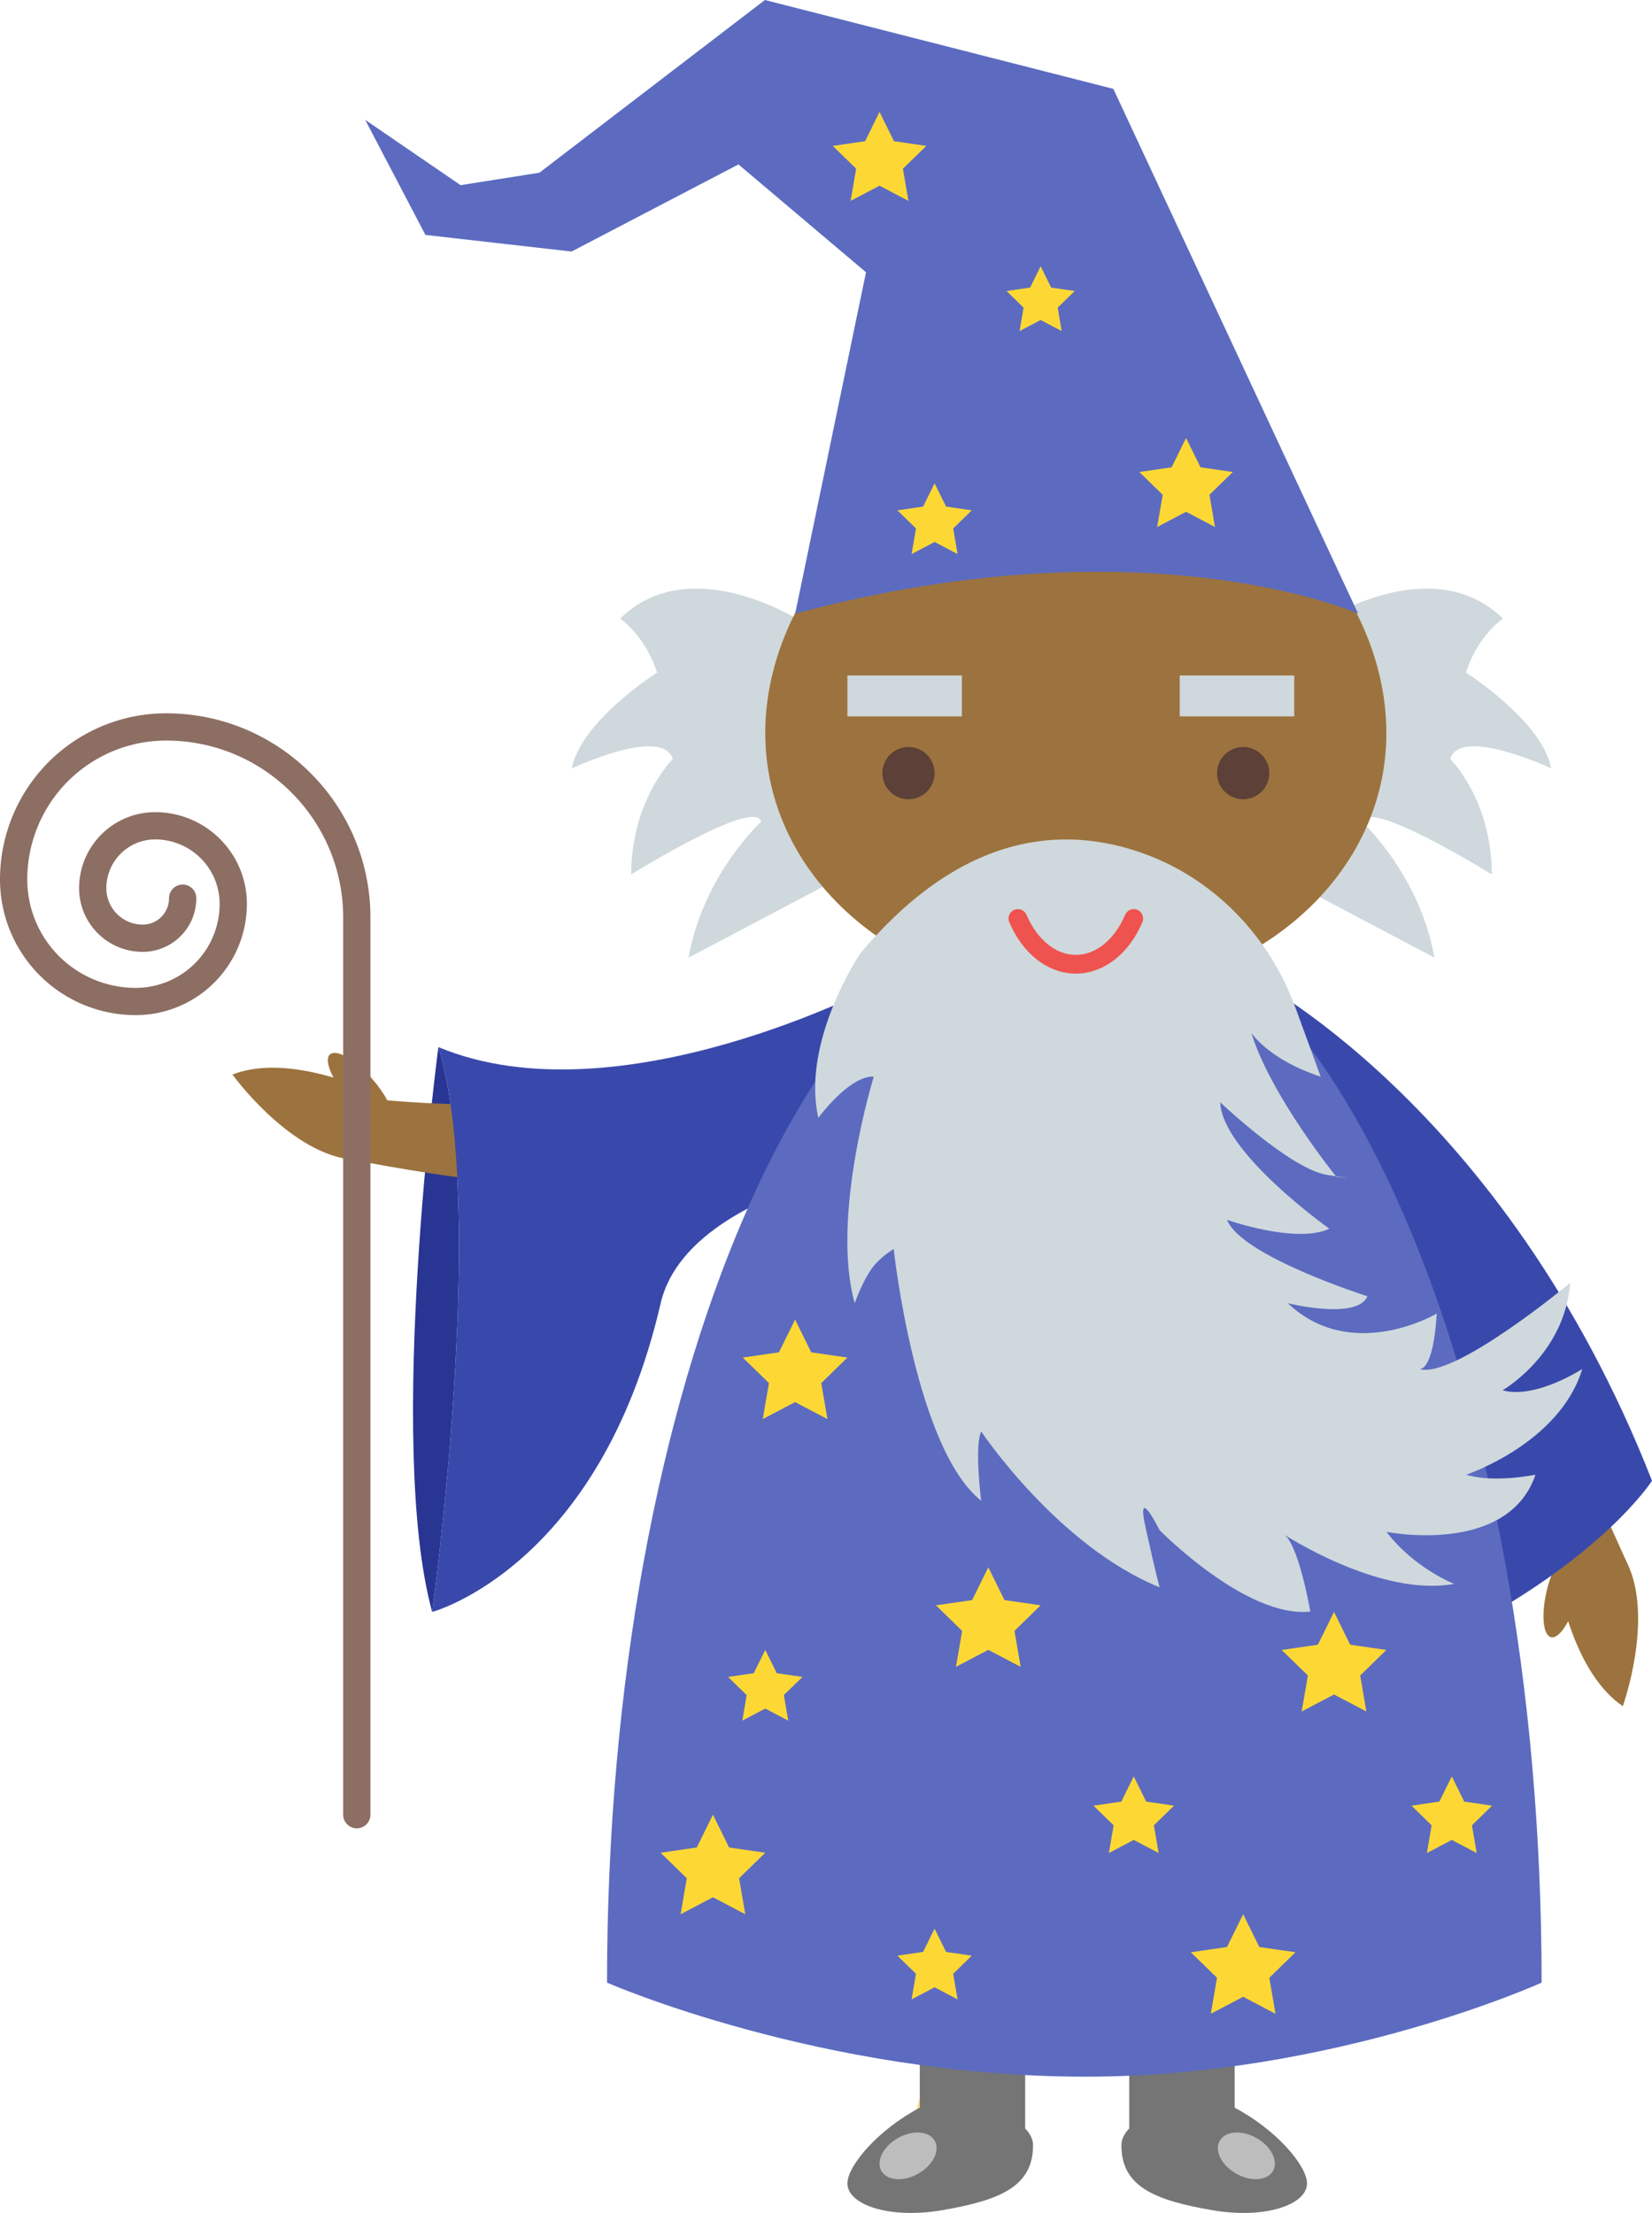 <svg xmlns="http://www.w3.org/2000/svg" width="89.513" height="119.873"><g fill-rule="evenodd" stroke-miterlimit="10" data-paper-data="{&quot;isPaintingLayer&quot;:true}" style="mix-blend-mode:normal"><path fill="#9c733e" d="M88.169 84.67c1.46 3.017-.237 7.751-.237 7.751-1.53-1.038-2.444-3.005-2.962-4.603-.306.586-.654.935-.93.865-.451-.115-.543-1.29-.204-2.623.13-.516.306-.976.498-1.345-3.558-6.25-7.226-10.407-10.3-13.528l.82-7.114c7.805 7.19 12.342 18.587 13.315 20.596" data-paper-data="{&quot;origPos&quot;:null}"/><path fill="#3949ab" d="M67.534 52.779s13.922 6.893 21.98 27.433c0 0-2.716 4.252-10.848 8.374-8.132 4.124 0-.99 0-.99s-13.22-19.843-11.132-34.817"/><path fill="#283593" d="M23.754 56.72c2.686 8.782-.336 30.598-.336 30.598-2.518-9.135.336-30.598.336-30.598"/><path fill="#9c733e" d="M18.853 62.79c-3.315-.503-6.257-4.583-6.257-4.583 1.722-.673 3.861-.313 5.472.165-.31-.584-.4-1.068-.186-1.256.35-.307 1.37.282 2.278 1.316.35.399.631.805.827 1.172 7.166.605 12.67-.065 16.985-.83l5.4 4.702c-10.345 2.363-22.31-.35-24.518-.685" data-paper-data="{&quot;origPos&quot;:null}"/><path fill="#3949ab" d="M23.754 56.72c9.756 4.068 23.904-3.41 23.904-3.41l6.821 8.596s-16.947 1.204-18.682 8.696c-3.312 14.298-12.38 16.716-12.38 16.716s3.023-21.816.337-30.598"/><path fill="#ffe094" d="m66.657 96.785-.204 16.009s1.966 4.563-.448 6.01c0 0-4.011-3.66-4.127-5.21l-1.264-16.81h6.044z"/><path fill="#757575" d="M61.186 115.299v-7.504H66.9v6.378c2.226 1.166 3.92 3.134 3.92 4.1 0 1.148-2.253 1.941-5.112 1.454-3.212-.547-4.945-1.308-4.945-3.523 0-.318.15-.626.424-.905"/><path fill="#bdbdbd" d="M66.989 117.749c-.8-.449-1.203-1.247-.901-1.782.3-.535 1.192-.604 1.99-.155.799.449 1.203 1.247.903 1.782-.302.535-1.192.605-1.992.155"/><path fill="#ffe094" d="M49.93 96.784h6.043l-1.264 16.81c-.116 1.55-4.128 5.21-4.128 5.21-2.413-1.447-.446-6.01-.446-6.01l-.205-16.009z"/><path fill="#757575" d="M55.55 115.299c.274.279.425.587.425.905 0 2.215-1.734 2.976-4.946 3.523-2.859.487-5.112-.306-5.112-1.454 0-.966 1.693-2.934 3.92-4.1v-6.378h5.712v7.504"/><path fill="#bdbdbd" d="M49.749 117.749c-.8.45-1.69.38-1.992-.155-.3-.535.104-1.333.902-1.782.8-.449 1.69-.38 1.99.155.302.535-.102 1.333-.9 1.782"/><path fill="#cfd8dc" d="M71.715 33.608s5.935-3.81 9.717-.101c0 0-1.366.925-2 2.925 0 0 4.128 2.62 4.618 5.187 0 0-4.941-2.31-5.47-.498 0 0 2.24 2.172 2.257 6.247 0 0-6.727-4.18-7.044-2.857 0 0 3.138 2.863 3.933 7.366L67.243 46.34l-8.358-1.744 2.492-11.935zm-28.395 0s-5.935-3.81-9.717-.101c0 0 1.366.925 2 2.925 0 0-4.128 2.62-4.617 5.187 0 0 4.94-2.31 5.47-.498 0 0-2.24 2.172-2.258 6.247 0 0 6.728-4.18 7.044-2.857 0 0-3.137 2.863-3.933 7.366l10.483-5.537 8.357-1.744-2.49-11.935z"/><path fill="#5c6bc0" d="M32.892 107.397c0-32.392 11.336-58.65 25.32-58.65s25.32 26.258 25.32 58.65c0 0-11.21 5.094-24.7 5.094-14.332 0-25.94-5.094-25.94-5.094"/><path fill="none" stroke="#8d6e63" stroke-linecap="round" stroke-linejoin="round" stroke-width="1.477" d="M9.898 48.653a2.166 2.166 0 0 1-2.162 2.17 2.707 2.707 0 0 1-2.712-2.701 3.383 3.383 0 0 1 3.377-3.39 4.23 4.23 0 0 1 4.238 4.22 5.287 5.287 0 0 1-5.277 5.298 6.609 6.609 0 0 1-6.623-6.596 8.261 8.261 0 0 1 8.246-8.276c5.704-.011 10.337 4.602 10.348 10.305V98.3"/><path fill="#9c733e" d="M41.466 39.706c0-8.036 7.533-15.978 16.826-15.978 9.294 0 16.828 7.942 16.828 15.978 0 8.035-7.534 14.263-16.828 14.263-9.293 0-16.826-6.228-16.826-14.263" data-paper-data="{&quot;origPos&quot;:null}"/><path fill="#5d4037" d="M65.946 41.88a1.415 1.415 0 1 1 2.83 0 1.415 1.415 0 0 1-2.83 0m-15.305 0a1.415 1.415 0 1 0-2.83 0 1.415 1.415 0 0 0 2.83 0"/><path fill="#5c6bc0" d="M73.592 33.24s-11.476-5.104-30.505 0l3.837-18.491-6.91-5.842-9.044 4.718-7.918-.899-3.264-6.234 5.169 3.538 4.27-.674L41.447 0l18.879 4.814L73.59 33.239z"/><path fill="#cfd8dc" d="M46.594 51.673c5.632-6.738 11.193-6.935 15.346-5.448 3.858 1.382 6.84 4.502 8.249 8.349l1.372 3.747c-2.817-.918-3.756-2.368-3.756-2.368 1.034 3.379 4.6 7.789 4.6 7.789s1.502.188-.468-.094c-1.972-.28-5.82-3.94-5.82-3.94.092 2.72 5.912 6.85 5.912 6.85-1.782.845-5.537-.478-5.537-.478.75 1.962 7.602 4.138 7.602 4.138-.562 1.313-4.317.375-4.317.375 3.472 3.285 8.071.563 8.071.563-.187 3.191-.937 3.003-.937 3.003 1.876.563 8.164-4.663 8.164-4.663-.28 3.875-3.66 5.815-3.66 5.815 1.784.495 4.318-1.152 4.318-1.152-1.22 4.035-6.288 5.724-6.288 5.724 1.502.47 3.754 0 3.754 0-1.501 4.411-8.071 3.097-8.071 3.097 1.5 1.971 3.66 2.816 3.66 2.816-4.036.75-9.292-2.722-9.292-2.722.845.376 1.502 4.223 1.502 4.223-3.473.376-8.166-4.41-8.166-4.41s-1.314-2.628-.75-.094c.562 2.533.75 3.19.75 3.19-5.538-2.252-9.668-8.445-9.668-8.445-.375.844 0 3.753 0 3.753-3.567-2.815-4.74-13.631-4.74-13.631s-.48.271-.938.751c-.657.688-1.174 2.182-1.174 2.182-1.313-4.692 1.033-12.272 1.033-12.272-1.314-.073-3.004 2.231-3.004 2.231-.938-4.129 2.253-8.879 2.253-8.879"/><path fill="none" stroke="#ef5350" stroke-linecap="round" stroke-linejoin="round" stroke-width="1.016" d="M61.431 49.754c-.626 1.48-1.795 2.477-3.137 2.477-1.343 0-2.512-.998-3.14-2.477"/><path fill="none" stroke="#cfd8dc" stroke-width="2.215" d="M52.12 37.698h-6.203m24.21 0h-6.203"/><path fill="#fdd835" d="m65.05 25.313 1.75.255-1.265 1.234.297 1.744-1.564-.823-1.567.823.3-1.744-1.267-1.234 1.75-.255.783-1.585zm-8.093-9.734 1.277.185-.924.9.218 1.27-1.141-.6-1.142.6.218-1.27-.923-.9 1.276-.185.57-1.157zm-5.694 11.862 1.392.203-1.007.982.238 1.386-1.245-.655-1.246.655.238-1.386-1.007-.982 1.392-.203.623-1.261zM48.44 7.649l1.75.255-1.266 1.235.299 1.743-1.566-.823-1.566.823.299-1.743-1.266-1.235 1.75-.255.783-1.585zm-4.483 65.605 1.96.284L44.5 74.92l.334 1.95-1.752-.92-1.752.92.335-1.95-1.418-1.382 1.96-.284.875-1.774zm10.469 13.421 1.96.284-1.417 1.382.334 1.95-1.752-.921-1.752.921.334-1.95-1.418-1.382 1.96-.284.876-1.775zm-12.338 3.96 1.393.203-1.008.982.238 1.386-1.245-.655-1.245.655.237-1.386-1.007-.982 1.392-.203.623-1.261zm-2.582 9.441 1.96.285-1.418 1.381.335 1.95-1.752-.92-1.752.921.334-1.952-1.418-1.38 1.96-.285.876-1.775zm11.756 5.658 1.392.202-1.007.982.238 1.386-1.245-.655-1.246.655.238-1.386-1.007-.982 1.392-.203.623-1.26zm16.974-.266 1.96.284-1.419 1.382.335 1.951-1.752-.922-1.752.921.335-1.95-1.418-1.382 1.959-.284.876-1.775zm-6.13-7.876 1.508.219-1.091 1.064.258 1.502-1.35-.71-1.348.71.258-1.502-1.092-1.063 1.509-.22.673-1.366zm11.053-8.499 1.96.284-1.418 1.382.335 1.95-1.752-.92-1.752.92.334-1.95-1.418-1.382 1.96-.284.876-1.775zm6.18 8.499 1.508.219-1.091 1.064.258 1.502-1.35-.71-1.348.71.257-1.502-1.091-1.063 1.508-.22.675-1.366z"/></g></svg>